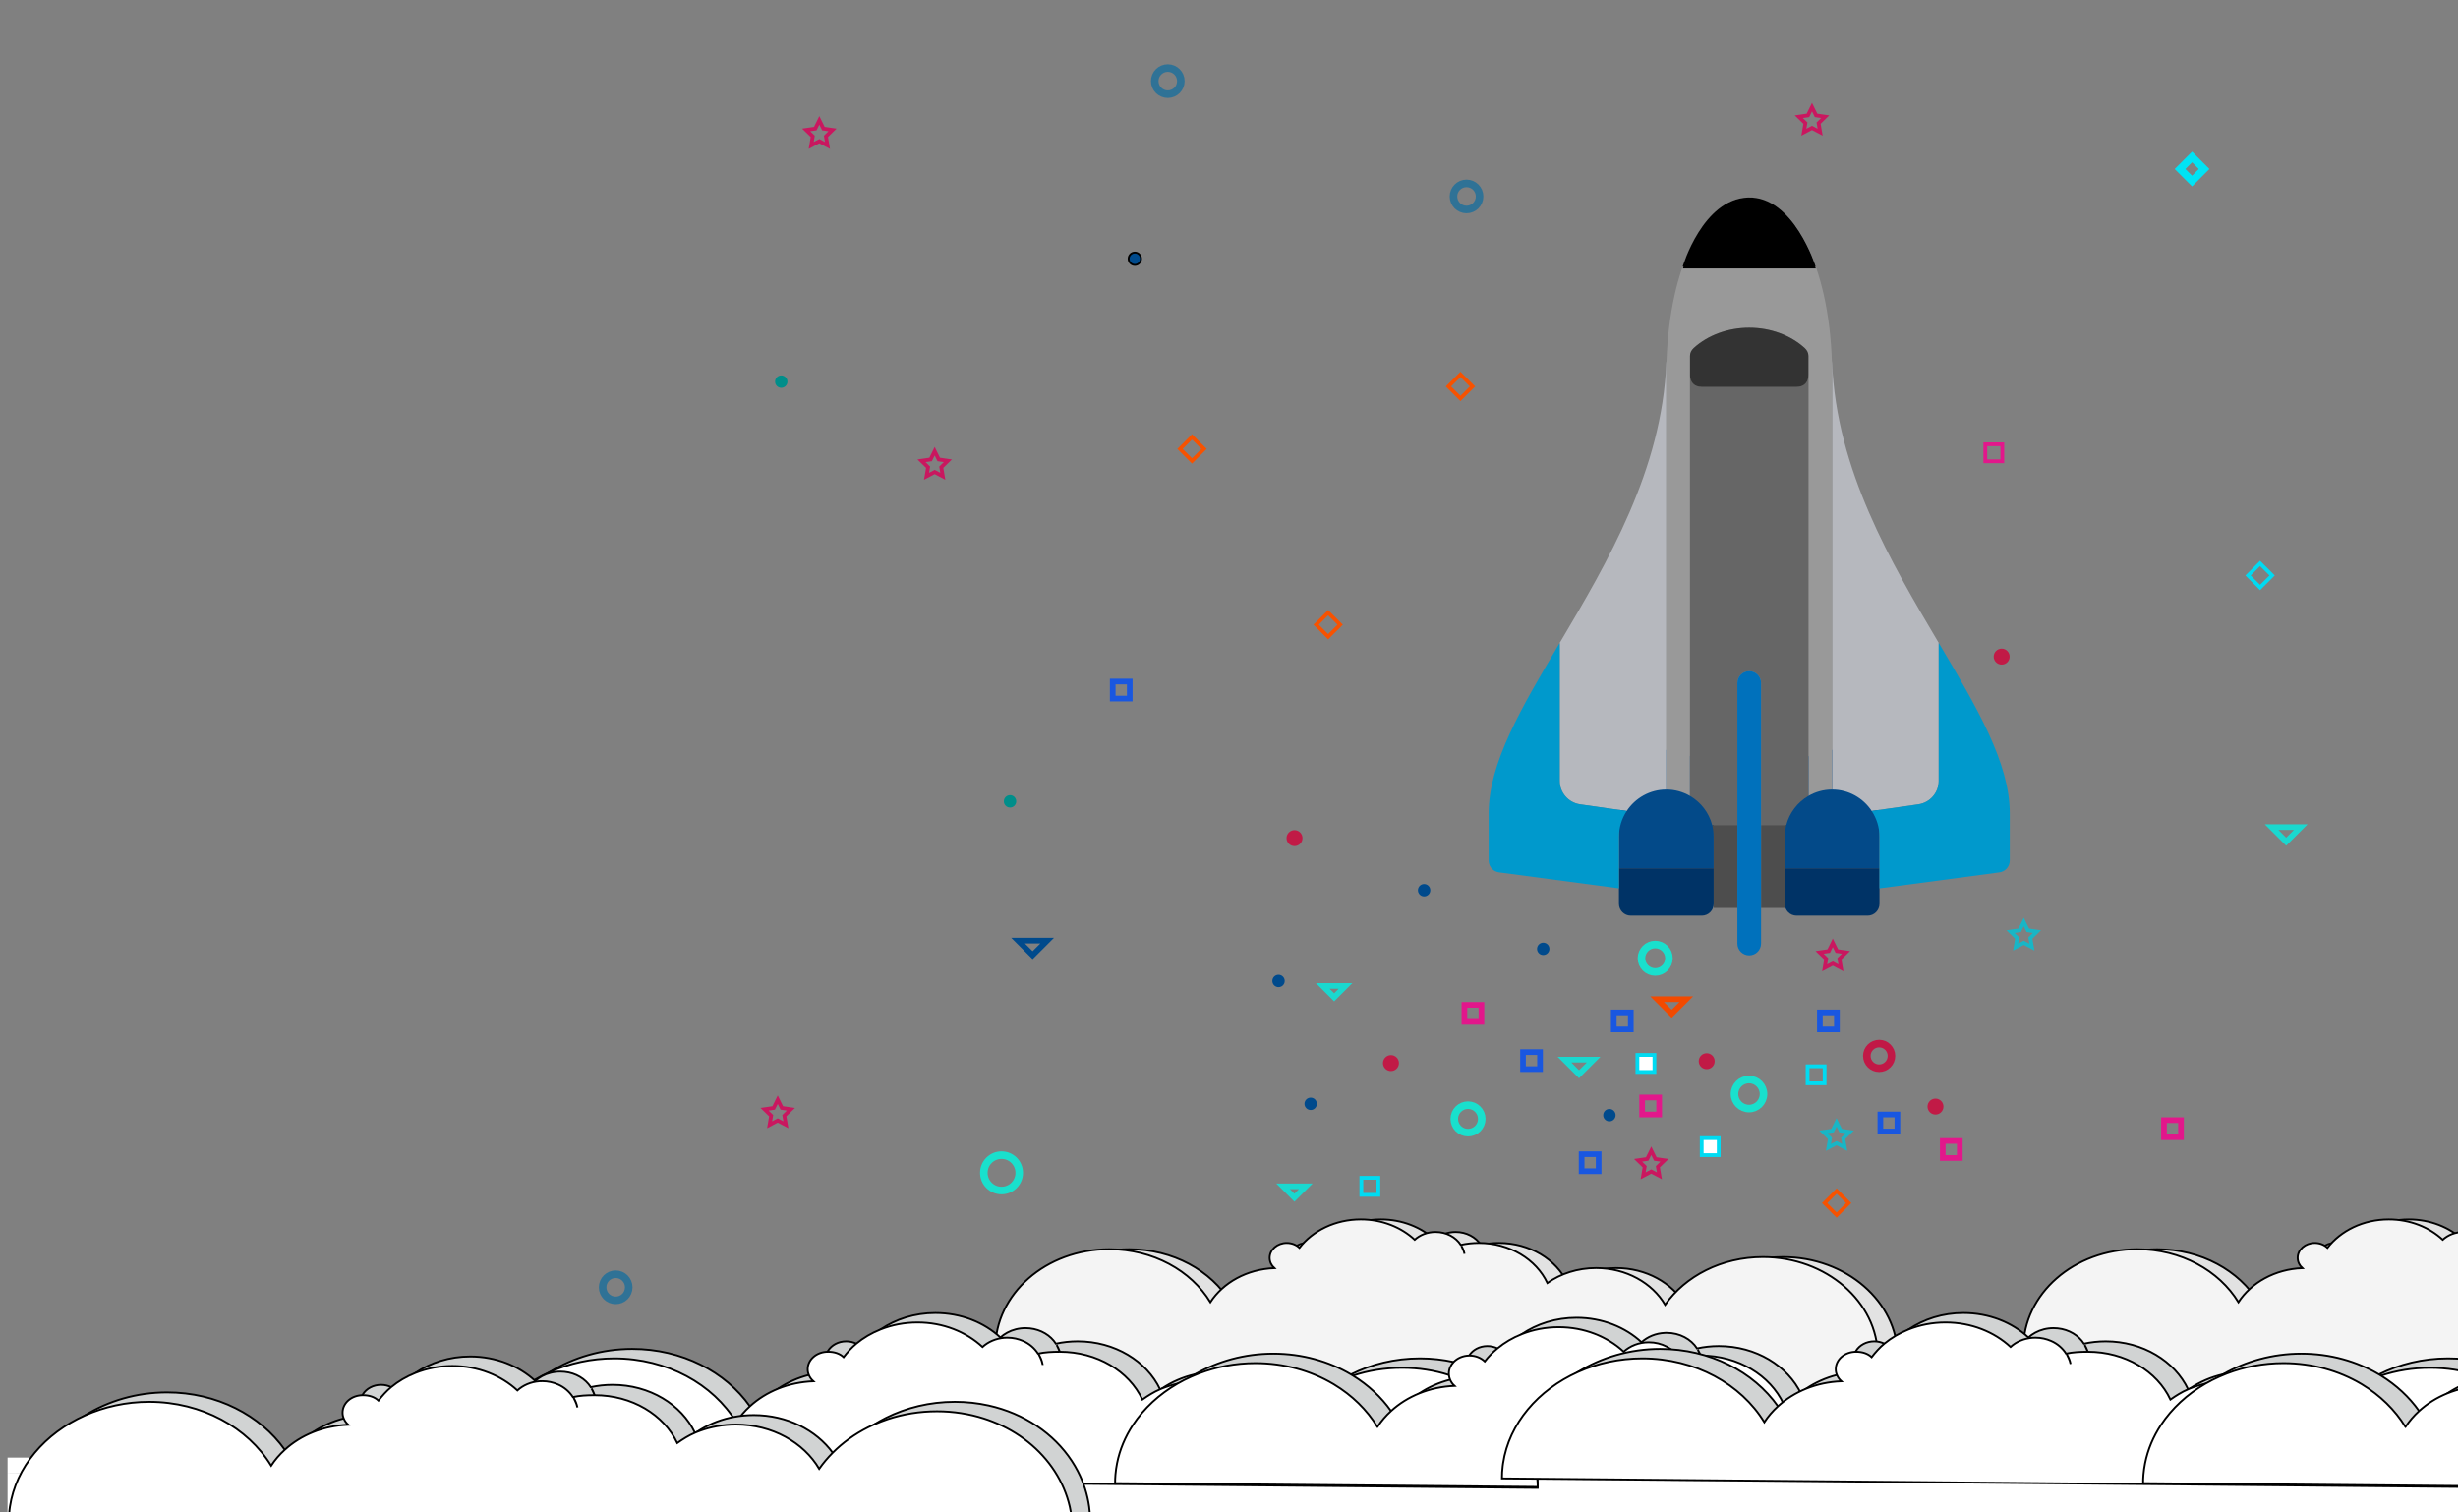 <svg width="1300" height="800" xmlns="http://www.w3.org/2000/svg">

 <rect width="100%" height="100%" fill="#808080" stroke="none"/>

 <g>
  <title>background</title>
  <rect fill="none" id="canvas_background" height="802" width="1302" y="-1" x="-1"/>
 </g>
 <g>
  <title>Layer 1</title>
  <circle id="svg_1" r="9.362" cy="620.361" cx="529.695" stroke-miterlimit="10" stroke-width="4" stroke="#19E0CD" fill="none"/>
  <circle id="svg_2" r="7.684" cy="578.684" cx="925.018" stroke-miterlimit="10" stroke-width="4" stroke="#19E0CD" fill="none"/>
  <circle id="svg_4" r="7.27" cy="591.834" cx="776.412" stroke-miterlimit="10" stroke-width="4" stroke="#19E0CD" fill="none"/>
  <circle id="svg_5" r="6.905" cy="42.905" cx="617.623" stroke-miterlimit="10" stroke-width="4" stroke="#2F7296" fill="none"/>
  <circle id="svg_6" r="6.905" cy="103.905" cx="775.623" stroke-miterlimit="10" stroke-width="4" stroke="#2F7296" fill="none"/>
  <circle id="svg_7" r="6.905" cy="680.905" cx="325.624" stroke-miterlimit="10" stroke-width="4" stroke="#2F7296" fill="none"/>
  <circle id="svg_8" r="6.517" cy="558.518" cx="993.851" stroke-miterlimit="10" stroke-width="4" stroke="#C11846" fill="none"/>
  <circle id="svg_9" r="3.274" cy="423.858" cx="534.192" fill="#008E8A"/>
  <circle id="svg_10" r="3.274" cy="201.858" cx="413.192" fill="#008E8A"/>
  <circle id="svg_11" r="4.218" cy="347.316" cx="1058.65" fill="#C11A46"/>
  <circle id="svg_12" r="4.218" cy="443.316" cx="684.65" fill="#C11A46"/>
  <circle stroke="null" id="svg_13" r="3.274" cy="136.858" cx="600.192" fill="#004A8C"/>
  <line id="svg_20" y2="322" x2="80.667" y1="326.036" x1="85.276" fill="none"/>
  <path id="svg_21" d="m432.104,146.104" fill="#D1D3D3"/>
  <polygon id="svg_22" points="433.333,63.667 435.489,68.034 440.308,68.734 436.821,72.133 437.644,76.933 433.333,74.667 429.023,76.933 429.846,72.133 426.359,68.734 431.178,68.034 " stroke-miterlimit="10" stroke-width="2" stroke="#C9175F" fill="none"/>
  <polygon id="svg_23" points="1070.334,487.666 1072.488,492.033   1077.309,492.734 1073.82,496.133 1074.645,500.934 1070.334,498.667 1066.023,500.934 1066.846,496.133 1063.359,492.734   1068.178,492.033 " stroke-miterlimit="10" stroke-width="2" stroke="#18B6C6" fill="none"/>
  <polygon id="svg_24" points="411.333,581.666 413.489,586.033 418.308,586.734 414.821,590.133 415.644,594.934 411.333,592.667 407.023,594.934 407.846,590.133 404.359,586.734 409.178,586.033 " stroke-miterlimit="10" stroke-width="2" stroke="#C9175F" fill="none"/>
  <rect stroke="#1957E0" id="svg_25" height="9" width="9" stroke-miterlimit="10" stroke-width="3" fill="none" y="360.5" x="588.5"/>
  <rect id="svg_26" height="9" width="9" stroke-miterlimit="10" stroke-width="2" stroke="#E2178B" fill="none" y="235" x="1050"/>
  <rect id="svg_27" height="9" width="9" stroke-miterlimit="10" stroke-width="3" stroke="#E2178B" fill="none" y="592.5" x="1144.5"/>
  <rect id="svg_28" height="9" width="9" stroke-miterlimit="10" stroke-width="2" stroke="#F75200" fill="none" transform="matrix(0.707,0.707,-0.707,0.707,333.286,-63.667) " y="-1.699" x="418.607"/>
  <rect id="svg_29" height="9" width="9" stroke-miterlimit="10" stroke-width="2" stroke="#F75200" fill="none" transform="matrix(0.707,0.707,-0.707,0.707,401.115,-533.43) " y="254.72" x="779.895"/>
  <rect id="svg_30" height="9" width="9" stroke-miterlimit="10" stroke-width="2" stroke="#F75200" fill="none" transform="matrix(0.707,0.707,-0.707,0.707,329.921,-207.542) " y="112.514" x="639.398"/>
  <rect id="svg_31" height="9" width="9" stroke-miterlimit="10" stroke-width="4" stroke="#00E3F4" fill="none" transform="matrix(0.707,0.707,-0.707,0.707,402.862,-793.647) " y="85" x="1155"/>
  <rect id="svg_32" height="9" width="9" stroke-miterlimit="10" stroke-width="2" stroke="#00DBF2" fill="none" transform="matrix(0.707,0.707,-0.707,0.707,565.386,-756.112) " y="300" x="1191"/>
  <rect id="svg_33" height="9" width="9" stroke-miterlimit="10" stroke-width="2" stroke="#00DBF2" fill="none" y="623" x="720"/>
  <polygon id="svg_34" points="538.417,497.5 553.833,497.5 546.125,505.207 " stroke-miterlimit="10" stroke-width="3" stroke="#004A8C" fill="none"/>
  <polygon id="svg_35" points="827.418,560.5 842.834,560.5 835.125,568.207 " stroke-miterlimit="10" stroke-width="3" stroke="#1AD8CF" fill="none"/>
  <polygon id="svg_36" points="678.585,627.5 690.624,627.5   684.604,633.519 " stroke-miterlimit="10" stroke-width="3" stroke="#1AD8CF" fill="none"/>
  <path id="svg_37" d="m796,781.5l0,18.5l-792,0l0,-21l489.1,5c0,-0.17 0,-0.34 -0.01,-0.51c0,-1.54 -0.07,-3.061 -0.19,-4.57l8.31,0.08c0,-0.17 0,-0.34 -0.01,-0.51c-0.01,-2.54 -0.17,-5.03 -0.47,-7.49l285.53,0c0.82,3.37 1.38,6.86 1.641,10.42l8.099,0.08z" fill="#FFFFFF"/>
  <path id="svg_38" d="m501.21,779l-8.31,-0.08c0.12,1.51 0.19,3.03 0.19,4.57c0.01,0.17 0.01,0.34 0.01,0.51l-489.1,-5l0,-8l496.73,0c0.3,2.46 0.46,4.95 0.47,7.49c0.01,0.17 0.01,0.34 0.01,0.51z" fill="#FFFFFF"/>
  <path id="svg_39" d="m796,771l0,10.5l-8.1,-0.08c-0.261,-3.56 -0.82,-7.05 -1.641,-10.42l9.741,0z" fill="#FFFFFF"/>
  <path id="svg_46" d="m1269,781.5l0,18.5l-792,0l0,-21l489.1,5c0,-0.17 0,-0.34 -0.01,-0.51c0,-1.54 -0.07,-3.061 -0.189,-4.57l8.31,0.08c0,-0.17 0,-0.34 -0.01,-0.51c-0.011,-2.54 -0.171,-5.03 -0.47,-7.49l285.529,0c0.82,3.37 1.38,6.86 1.641,10.42l8.099,0.08z" fill="#FFFFFF"/>
  <path id="svg_47" d="m974.21,779l-8.31,-0.08c0.119,1.51 0.189,3.03 0.189,4.57c0.01,0.17 0.01,0.34 0.01,0.51l-489.099,-5l0,-8l496.73,0c0.299,2.46 0.459,4.95 0.47,7.49c0.01,0.17 0.01,0.34 0.01,0.51z" fill="#FFFFFF"/>
  <path id="svg_48" d="m1269,771l0,10.5l-8.1,-0.08c-0.261,-3.56 -0.82,-7.05 -1.641,-10.42l9.741,0z" fill="#FFFFFF"/>
  <path id="svg_49" d="m502.333,637.199c0,1.766 0.734,3.376 1.932,4.524c-1.198,-1.148 -1.932,-2.759 -1.932,-4.527l0,0.003z" fill="#B6B8BE"/>
  <path id="svg_50" d="m777.929,637.199l0,-0.003c0,1.769 -0.735,3.379 -1.931,4.53c1.193,-1.151 1.931,-2.761 1.931,-4.527z" fill="#B6B8BE"/>
  <circle id="svg_68" r="3.274" cy="501.858" cx="816.192" fill="#004A8C"/>
  <path id="svg_69" d="m962.104,591.104" fill="#D1D3D3"/>
  <rect id="svg_71" height="9" width="9" stroke-miterlimit="10" stroke-width="3" stroke="#1957E0" fill="none" y="556.5" x="805.5"/>
  <circle id="svg_72" r="4.218" cy="561.316" cx="902.65" fill="#C11A46"/>
  <polygon id="svg_73" points="971.334,593.666 973.488,598.033 978.309,598.734 974.82,602.133 975.645,606.934 971.334,604.667 967.023,606.934 967.846,602.133 964.359,598.734 969.178,598.033 " stroke-miterlimit="10" stroke-width="2" stroke="#18B6C6" fill="none"/>
  <rect id="svg_74" height="9" width="9" stroke-miterlimit="10" stroke-width="3" stroke="#E2178B" fill="none" y="580.5" x="868.5"/>
  <rect id="svg_75" height="9" width="9" stroke-miterlimit="10" stroke-width="2" stroke="#00DBF2" fill="#FFFFFF" y="558" x="866"/>
  <polygon id="svg_76" points="876.418,528.5 891.834,528.5 884.125,536.207 " stroke-miterlimit="10" stroke-width="3" stroke="#F24A00" fill="none"/>
  <circle id="svg_77" r="3.274" cy="589.858" cx="851.192" fill="#004A8C"/>
  <rect id="svg_78" height="9" width="9" stroke-miterlimit="10" stroke-width="3" stroke="#1957E0" fill="none" y="535.5" x="853.5"/>
  <circle id="svg_79" r="4.218" cy="562.316" cx="735.65" fill="#C11A46"/>
  <rect id="svg_80" height="9" width="9" stroke-miterlimit="10" stroke-width="3" stroke="#E2178B" fill="none" y="603.5" x="1027.5"/>
  <circle id="svg_81" r="3.274" cy="470.858" cx="753.192" fill="#004A8C"/>
  <polygon id="svg_83" points="494.334,238.666 496.488,243.033 501.309,243.734 497.82,247.133 498.645,251.934 494.334,249.667 490.023,251.934 490.846,247.133 487.359,243.734 492.178,243.033 " stroke-miterlimit="10" stroke-width="2" stroke="#C9175F" fill="none"/>
  <polygon id="svg_84" points="958.334,56.666 960.488,61.033   965.309,61.734 961.82,65.133 962.645,69.934 958.334,67.667 954.023,69.934 954.846,65.133 951.359,61.734 956.178,61.033 " stroke-miterlimit="10" stroke-width="2" stroke="#C9175F" fill="none"/>
  <rect id="svg_85" height="9" width="9" stroke-miterlimit="10" stroke-width="3" stroke="#1957E0" fill="none" y="589.5" x="994.5"/>
  <rect id="svg_86" height="9" width="9" stroke-miterlimit="10" stroke-width="2" stroke="#F75200" fill="none" transform="matrix(0.707,0.707,-0.707,0.707,734.532,-500.51) " y="632" x="967"/>
  <path id="svg_90" d="m1406.969,816.74c0,-1.54 -0.07,-3.061 -0.189,-4.57c-0.01,-0.17 -0.021,-0.35 -0.041,-0.52c-0.209,-2.511 -0.56,-4.98 -1.039,-7.4c-1.34,-6.69 -3.7,-12.99 -6.92,-18.73c-0.01,-0.029 -0.03,-0.05 -0.041,-0.079c-6.52,-11.58 -16.52,-20.841 -28.68,-26.29c-1.279,-0.58 -2.59,-1.11 -3.92,-1.601c-6.68,-2.46 -13.93,-3.8 -21.539,-3.8c-7.961,0 -15.58,1.46 -22.601,4.13c-2.11,0.811 -4.16,1.72 -6.149,2.73c-1.021,0.52 -2.021,1.06 -3,1.63c-6.141,3.55 -11.631,8.1 -16.24,13.43c-2.301,2.65 -4.381,5.49 -6.221,8.49c-7.119,-13.9 -21.59,-23.41 -38.289,-23.41c-2.971,0 -5.881,0.3 -8.681,0.88c-0.74,0.14 -1.47,0.311 -2.19,0.5c-2.47,0.65 -4.859,1.51 -7.129,2.561c-0.291,0.13 -0.58,0.27 -0.871,0.42c-2.91,1.42 -5.64,3.295 -8.14,5.314c-6.101,-14.99 -20.819,-25.425 -37.989,-25.425l-0.221,0c-3.38,0 -6.66,0.325 -9.8,1.105c-1.58,-2.841 -4,-5.213 -6.921,-6.643c-2.129,-1.061 -4.529,-1.682 -7.069,-1.682c-0.479,0 -0.95,0.004 -1.41,0.055c-3.989,0.34 -7.55,2.142 -10.14,4.872c-7.48,-7.97 -18.12,-12.954 -29.91,-12.954c-6.07,0 -11.83,1.318 -17.01,3.698c-4.141,1.87 -7.9,4.429 -11.16,7.519c-2.189,2.07 -4.15,4.494 -5.84,7.004c-1.73,-1.898 -4.24,-2.975 -7.02,-2.975l-0.16,0c-5.181,0 -9.34,4.175 -9.34,9.375c0,1.15 0.199,2.178 0.579,3.197c0.44,1.24 1.14,2.329 2.04,3.259c-5.75,0.25 -11.199,1.614 -16.15,3.904c-4.939,2.28 -9.359,5.473 -13.06,9.362c-2.42,2.53 -4.53,5.347 -6.271,8.406c-10.659,-20.08 -31.789,-33.752 -56.109,-33.752c-10.6,0 -20.689,2.599 -29.609,7.199c-18.33,9.42 -31.73,27.26 -34.471,48.299c-0.061,0.471 -0.12,0.826 -0.17,1.305c-0.23,2.16 -0.35,4.445 -0.35,6.445l0.35,0l489.1,5.125c0.001,-0.168 0.001,-0.213 -0.009,-0.383zm-227.821,-65.03c-0.189,-1.13 -0.52,-2.19 -0.949,-3.22c-0.221,-0.63 -0.48,-1.25 -0.771,-1.851c0.81,1.561 1.441,3.271 1.72,5.071z" fill="#FFFFFF"/>
  <polygon id="svg_91" points="873.334,608.666 875.488,613.033 880.309,613.734 876.82,617.133 877.645,621.934 873.334,619.667 869.023,621.934 869.846,617.133 866.359,613.734 871.178,613.033 " stroke-miterlimit="10" stroke-width="2" stroke="#C9175F" fill="none"/>
  <rect id="svg_92" height="9" width="9" stroke-miterlimit="10" stroke-width="3" stroke="#1957E0" fill="none" y="610.5" x="836.5"/>
  <circle id="svg_93" r="4.218" cy="585.316" cx="1023.65" fill="#C11A46"/>
  <rect id="svg_94" height="9" width="9" stroke-miterlimit="10" stroke-width="3" stroke="#E2178B" fill="none" y="531.5" x="774.5"/>
  <rect id="svg_95" height="9" width="9" stroke-miterlimit="10" stroke-width="2" stroke="#00DBF2" fill="#FFFFFF" y="602" x="900"/>
  <polygon id="svg_96" points="1201.418,437.5 1216.834,437.5   1209.125,445.207 " stroke-miterlimit="10" stroke-width="3" stroke="#1AD8CF" fill="none"/>
  <circle id="svg_97" r="3.274" cy="583.858" cx="693.192" fill="#004A8C"/>
  <rect id="svg_98" height="9" width="9" stroke-miterlimit="10" stroke-width="2" stroke="#00DBF2" fill="none" y="564" x="956"/>
  <polygon id="svg_99" points="699.585,521.5 711.624,521.5   705.604,527.519 " stroke-miterlimit="10" stroke-width="3" stroke="#1AD8CF" fill="none"/>
  <circle id="svg_100" r="3.274" cy="518.858" cx="676.192" fill="#004A8C"/>
  <rect id="svg_101" height="9" width="9" stroke-miterlimit="10" stroke-width="3" stroke="#1957E0" fill="none" y="535.5" x="962.5"/>
  <g id="svg_102">
   <circle id="svg_3" r="7.27" cy="506.834" cx="875.412" stroke-miterlimit="10" stroke-width="4" stroke="#19E0CD" fill="none"/>
   <path id="svg_51" d="m905.548,415.41c-1.698,-6.569 -6.002,-12.096 -11.735,-15.422c-3.69,-2.138 -7.966,-3.37 -12.527,-3.37c-8.751,0 -16.462,4.512 -20.944,11.324c-2.594,3.946 -4.11,8.664 -4.11,13.729l0,27.198l0,10.385l31.317,0l12.527,0l6.263,0l0,-37.583c0.001,-2.159 -0.276,-4.259 -0.791,-6.261z" fill="#034A89"/>
   <path id="svg_52" d="m887.55,459.255l-31.317,0l0,18.79c0,3.459 2.802,6.264 6.265,6.264l37.58,0c3.463,0 6.263,-2.805 6.263,-6.264l0,-18.79l-6.263,0l-12.528,0z" fill="#003366"/>
   <path id="svg_53" d="m994.031,421.672c0,-5.065 -1.519,-9.783 -4.115,-13.729c-4.479,-6.813 -12.19,-11.324 -20.941,-11.324c-4.562,0 -8.837,1.232 -12.527,3.37c-5.732,3.326 -10.037,8.853 -11.732,15.422c-0.518,2.002 -0.794,4.102 -0.794,6.262l0,37.583l6.264,0l12.528,0l31.318,0l0,-10.386l0,-27.198l-0.001,0z" fill="#034A89"/>
   <path id="svg_54" d="m950.185,459.255l-6.264,0l0,18.79c0,3.459 2.8,6.264 6.264,6.264l37.58,0c3.464,0 6.267,-2.805 6.267,-6.264l0,-18.79l-31.318,0l-12.529,0z" fill="#003366"/>
   <path id="svg_55" d="m835.67,425.42l24.674,3.522c4.482,-6.813 12.193,-11.324 20.942,-11.324l0,-219.223c0,-2.528 0.041,-5.024 0.125,-7.489c-0.064,0.317 -0.105,0.642 -0.119,0.971c-2.296,56.679 -30.989,105.283 -56.379,148.178l0,72.962c0.001,6.235 4.587,11.518 10.757,12.403z" fill="#B6B8BE"/>
   <path id="svg_56" d="m860.344,428.942l-24.674,-3.522c-6.17,-0.883 -10.756,-6.168 -10.756,-12.402l0,-72.962l0,0c-0.052,0.089 -0.106,0.182 -0.158,0.271c-20.082,33.927 -37.422,63.233 -37.422,89.821l0,25.049c0,1.769 0.734,3.379 1.932,4.53c0.933,0.892 2.145,1.502 3.505,1.684l63.461,8.46l0,-27.198c0,-5.067 1.516,-9.784 4.112,-13.731z" fill="#0099CC"/>
   <path id="svg_57" d="m968.975,417.618c8.751,0 16.462,4.512 20.941,11.324l24.678,-3.522c6.17,-0.883 10.754,-6.168 10.754,-12.402l0,-72.962c-25.39,-42.896 -54.083,-91.499 -56.377,-148.178c-0.014,-0.329 -0.055,-0.654 -0.121,-0.971c0.084,2.464 0.125,4.961 0.125,7.489l0,219.222l0,0z" fill="#B6B8BE"/>
   <path id="svg_58" d="m1025.509,340.323c-0.054,-0.088 -0.108,-0.179 -0.161,-0.268l0,0l0,72.962c0,6.234 -4.584,11.518 -10.754,12.402l-24.678,3.522c2.597,3.946 4.115,8.664 4.115,13.729l0,27.198l63.46,-8.462c1.364,-0.182 2.573,-0.79 3.507,-1.685c1.195,-1.148 1.931,-2.759 1.931,-4.527l0,-25.049c0,-26.585 -17.34,-55.892 -37.42,-89.822z" fill="#0099CC"/>
   <path id="svg_59" d="m881.286,417.618c4.562,0 8.839,1.232 12.527,3.37l0,-222.593l0,-10.151c0,-1.516 0.689,-2.982 1.934,-4.121c7.493,-6.852 18.204,-10.782 29.384,-10.782c11.179,0 21.891,3.93 29.383,10.782c1.246,1.142 1.934,2.605 1.934,4.121l0,10.151l0,222.593c3.69,-2.138 7.966,-3.37 12.527,-3.37l0,-219.223c0,-2.528 -0.041,-5.024 -0.125,-7.489c-1.668,-49.794 -19.904,-86.463 -43.719,-86.463c-23.813,0 -42.052,36.668 -43.72,86.463c-0.084,2.464 -0.125,4.961 -0.125,7.489l0,219.223z" fill="#999999"/>
   <path id="svg_60" d="m950.185,204.661l-50.108,0c-4.327,0 -6.263,-2.807 -6.263,-6.266l0,222.593c5.732,3.326 10.04,8.853 11.737,15.422l13.316,0l0,-75.161c0,-3.463 2.801,-6.263 6.264,-6.263s6.264,2.8 6.264,6.263l0,75.161l13.32,0c1.695,-6.569 6,-12.096 11.732,-15.422l0,-222.593c0,3.459 -1.935,6.266 -6.262,6.266z" fill="#666666"/>
   <path id="svg_61" d="m944.715,436.41l-13.32,0l0,43.845l12.526,0l0,-37.583c0,-2.16 0.276,-4.26 0.794,-6.262z" fill="#4D4D4D"/>
   <path id="svg_62" d="m905.549,436.41c0.515,2.002 0.791,4.102 0.791,6.262l0,37.583l12.527,0l0,-43.845l-13.318,0z" fill="#4D4D4D"/>
   <path id="svg_63" d="m931.395,361.249c0,-3.463 -2.801,-6.263 -6.264,-6.263s-6.264,2.8 -6.264,6.263l0,75.161l0,43.845l0,18.79c0,3.459 2.801,6.264 6.264,6.264s6.264,-2.805 6.264,-6.264l0,-18.79l0,-43.845l0,-75.161z" fill="#0071BC"/>
   <path id="svg_64" d="m900.076,204.661l50.108,0c4.327,0 6.263,-2.807 6.263,-6.266l0,-10.151c0,-1.516 -0.688,-2.982 -1.934,-4.121c-7.492,-6.852 -18.204,-10.782 -29.383,-10.782c-11.18,0 -21.891,3.93 -29.384,10.782c-1.244,1.142 -1.934,2.605 -1.934,4.121l0,10.151c0.001,3.459 1.937,6.266 6.264,6.266z" fill="#333333"/>
   <path id="svg_65" d="m890.06,142l70.292,0c0,0 -11.641,-36.802 -35.762,-36.058c-24.123,0.749 -34.53,36.058 -34.53,36.058z"/>
   <path id="svg_66" d="m889.914,141.042l70.369,0.004c0,0 -11.572,-37.352 -35.693,-36.591c-24.123,0.757 -34.676,36.587 -34.676,36.587z"/>
   <path id="svg_67" d="m967.219,129.059"/>
   <polygon id="svg_70" points="969.334,498.666 971.488,503.033 976.309,503.734 972.82,507.133 973.645,511.934 969.334,509.667 965.023,511.934 965.846,507.133 962.359,503.734 967.178,503.033 " stroke-miterlimit="10" stroke-width="2" stroke="#C9175F" fill="none"/>
  </g>
  <g stroke="null" id="svg_103">
   <path stroke="null" id="svg_14" d="m997.069,741.654c3.448,-7.212 6.568,-15.385 6.568,-24.048c0,-29.101 -27.218,-52.691 -60.659,-52.691c-21.891,0 -41.062,10.099 -51.708,25.233c-6.791,-11.534 -20.592,-19.425 -36.522,-19.425c-9.767,0 -18.724,2.962 -25.764,7.924c-5.819,-12.438 -19.859,-21.2 -36.236,-21.2c-3.3,0 -6.496,0.356 -9.557,1.021c-2.605,-4.074 -7.603,-6.829 -13.345,-6.829c-4.339,0 -8.26,1.576 -11.017,4.107c-7.135,-6.613 -17.285,-10.746 -28.531,-10.746c-13.507,0 -25.41,5.958 -32.44,15.019c-1.651,-1.576 -4.045,-2.571 -6.696,-2.571c-5.007,0 -9.061,3.526 -9.061,7.883c0,2.107 0.945,4.023 2.499,5.435c-14.518,0.548 -27.071,7.659 -33.842,18.007c-10.168,-16.662 -30.323,-28.006 -53.521,-28.006c-33.441,0 -60.374,23.591 -60.374,52.691c0,8.962 2.702,17.393 7.3,24.778l452.903,3.418zm-212.809,-81.103c-0.21,-0.523 -0.458,-1.037 -0.735,-1.536c0.772,1.295 1.374,2.714 1.64,4.207c-0.182,-0.938 -0.497,-1.818 -0.906,-2.671z" fill="#E2E2E2"/>
   <path stroke="null" id="svg_15" d="m986.724,741.654c3.448,-7.212 6.434,-15.385 6.434,-24.048c0,-29.101 -27.352,-52.691 -60.793,-52.691c-21.891,0 -41.062,10.099 -51.708,25.233c-6.791,-11.534 -20.593,-19.425 -36.522,-19.425c-9.767,0 -18.724,2.962 -25.764,7.924c-5.819,-12.438 -19.859,-21.2 -36.236,-21.2c-3.3,0 -6.496,0.356 -9.557,1.021c-2.605,-4.074 -7.603,-6.829 -13.345,-6.829c-4.339,0 -8.26,1.576 -11.017,4.107c-7.136,-6.613 -17.285,-10.746 -28.531,-10.746c-13.507,0 -25.41,5.958 -32.44,15.019c-1.651,-1.576 -4.045,-2.571 -6.696,-2.571c-5.007,0 -9.061,3.526 -9.061,7.883c0,2.107 0.945,4.023 2.499,5.435c-14.518,0.548 -27.071,7.659 -33.842,18.007c-10.168,-16.662 -30.323,-28.006 -53.521,-28.006c-33.441,0 -60.239,23.591 -60.239,52.691c0,8.962 2.837,17.393 7.435,24.778l452.903,3.418zm-213.079,-81.103c-0.21,-0.523 -0.458,-1.037 -0.735,-1.536c0.772,1.295 1.374,2.714 1.64,4.207c-0.18,-0.938 -0.495,-1.818 -0.906,-2.671z" fill="#F4F4F4"/>
   <path stroke="null" id="svg_16" d="m822.575,781.49c-0.011,-2.54 -0.195,-5.03 -0.54,-7.49c-0.908,-6.58 -2.931,-12.84 -5.92,-18.63c0,-0.03 -0.011,-0.05 -0.034,-0.08c-7.84,-15.24 -22.266,-27.2 -40.313,-32.99c-2.265,-0.72 -4.586,-1.35 -6.966,-1.88c-5.667,-1.25 -11.621,-1.92 -17.794,-1.92c-13.3,0 -25.76,3.09 -36.497,8.49c-2.069,1.04 -4.069,2.16 -6,3.37c-1,0.62 -1.977,1.27 -2.931,1.939c-6.69,4.62 -12.415,10.25 -16.886,16.61c-0.701,-1.2 -1.471,-2.36 -2.299,-3.49c-8.771,-11.979 -24.174,-19.92 -41.715,-19.92c-3.644,0 -7.196,0.34 -10.621,0.99c-0.644,0.13 -1.299,0.26 -1.931,0.399c-6.483,1.48 -12.438,4.07 -17.587,7.551c-0.31,0.189 -0.609,0.399 -0.908,0.609c-0.034,-0.06 -0.057,-0.13 -0.092,-0.189c-7.069,-14.891 -23.921,-25.36 -43.577,-25.36c-3.977,0 -7.828,0.43 -11.518,1.23c-2.793,-4.37 -7.886,-7.49 -13.851,-8.11c-0.736,-0.08 -1.471,-0.12 -2.23,-0.12c-3.54,0 -6.851,0.87 -9.644,2.38c-1.333,0.72 -2.563,1.58 -3.632,2.57c-8.598,-7.97 -20.829,-12.95 -34.381,-12.95c-10.943,0 -21.001,3.24 -29.002,8.7c-3.908,2.64 -7.322,5.819 -10.093,9.399c-0.782,-0.75 -1.701,-1.39 -2.736,-1.88c-1.575,-0.779 -3.403,-1.22 -5.334,-1.22c-4.161,0 -7.782,2.02 -9.633,5c-0.816,1.34 -1.287,2.87 -1.287,4.5c0,2.54 1.138,4.85 3.012,6.55c-4.081,0.15 -8.035,0.74 -11.794,1.71c-5.954,1.521 -11.438,3.99 -16.219,7.21c-5.173,3.48 -9.518,7.82 -12.771,12.78c-0.713,-1.16 -1.46,-2.3 -2.242,-3.41c-12.828,-18.2 -35.91,-30.34 -62.257,-30.34c-16.07,0 -31.163,4.52 -43.485,12.2c-17.702,10.99 -29.715,28.45 -30.807,48.3c-0.069,0.99 -0.092,1.99 -0.092,3l329.975,2.93l223.095,1.99l9.552,0.08c0,-0.168 0,-0.338 -0.011,-0.508zm-262.258,-66.99c0.207,0.64 0.391,1.29 0.506,1.96c-0.126,-0.68 -0.322,-1.33 -0.563,-1.96c-0.149,-0.43 -0.333,-0.85 -0.529,-1.26c-0.253,-0.63 -0.552,-1.25 -0.885,-1.851c0.586,0.981 1.092,2.021 1.471,3.111z" fill="#D1D3D3"/>
   <path stroke="null" id="svg_17" d="m813.253,786.49c0,-1.54 -0.08,-3.061 -0.218,-4.57c-0.011,-0.17 -0.023,-0.35 -0.046,-0.52c-0.241,-2.511 -0.644,-4.98 -1.195,-7.4c-1.54,-6.69 -4.253,-12.99 -7.955,-18.73c-0.011,-0.029 -0.034,-0.05 -0.046,-0.079c-7.495,-11.58 -18.99,-20.841 -32.968,-26.29c-1.471,-0.58 -2.977,-1.11 -4.506,-1.601c-7.679,-2.46 -16.013,-3.8 -24.76,-3.8c-9.15,0 -17.909,1.46 -25.979,4.13c-2.425,0.811 -4.782,1.72 -7.069,2.73c-1.172,0.52 -2.322,1.06 -3.448,1.63c-7.058,3.55 -13.369,8.1 -18.668,13.43c-2.644,2.65 -5.035,5.49 -7.15,8.49c-8.184,-13.9 -24.818,-23.41 -44.014,-23.41c-3.414,0 -6.759,0.3 -9.978,0.88c-0.851,0.14 -1.69,0.311 -2.517,0.5c-2.839,0.65 -5.587,1.51 -8.196,2.561c-0.333,0.13 -0.667,0.27 -1,0.42c-3.345,1.42 -6.483,3.42 -9.357,5.439c-7.012,-14.99 -23.933,-25.3 -43.669,-25.3l-0.253,0c-3.885,0 -7.656,0.2 -11.265,0.98c-1.816,-2.841 -4.598,-5.275 -7.955,-6.705c-2.448,-1.061 -5.207,-1.713 -8.127,-1.713c-0.552,0 -1.092,-0.012 -1.621,0.039c-4.586,0.34 -8.679,2.134 -11.656,4.864c-8.598,-7.97 -20.829,-12.958 -34.381,-12.958c-6.977,0 -13.599,1.316 -19.553,3.696c-4.759,1.87 -9.081,4.428 -12.828,7.518c-2.517,2.07 -4.77,4.619 -6.713,7.129c-1.989,-1.899 -4.874,-2.851 -8.069,-2.851l-0.184,0c-5.954,0 -10.736,4.05 -10.736,9.25c0,1.15 0.23,2.115 0.667,3.135c0.506,1.24 1.31,2.298 2.345,3.228c-6.61,0.25 -12.874,1.599 -18.564,3.889c-5.679,2.28 -10.759,5.465 -15.012,9.354c-2.782,2.53 -5.207,5.343 -7.207,8.402c-12.254,-20.08 -36.543,-33.754 -64.498,-33.754c-12.185,0 -23.783,2.598 -34.037,7.198c-21.07,9.42 -36.474,27.259 -39.623,48.299c-0.069,0.47 -0.138,0.95 -0.195,1.429c-0.264,2.16 -0.402,4.351 -0.402,6.57l0.402,0l562.219,5c0,-0.169 0,-0.339 -0.011,-0.509zm-261.879,-65.03c-0.218,-1.13 -0.598,-2.19 -1.092,-3.22c-0.253,-0.63 -0.552,-1.25 -0.885,-1.851c0.931,1.561 1.655,3.271 1.977,5.071z" fill="#FFFFFF"/>
   <path stroke="null" id="svg_18" d="m1161.447,779.49c-0.149,-1.771 -0.391,-3.646 -0.713,-5.365c-5.518,-30.07 -34.439,-53.063 -70.624,-53.063c-15.852,0 -30.52,4.369 -42.498,11.829c-7.943,4.96 -14.702,11.254 -19.816,18.534c-0.701,-1.2 -1.471,-2.368 -2.299,-3.498c-5.243,-7.16 -12.853,-12.884 -21.875,-16.324c-3.357,-1.279 -6.921,-2.252 -10.621,-2.852c-2.989,-0.49 -6.069,-0.751 -9.219,-0.751c-11.357,0 -21.806,3.319 -30.14,8.94c-0.31,0.189 -0.609,0.398 -0.908,0.608c-0.034,-0.06 -0.057,-0.13 -0.092,-0.189c-7.071,-14.889 -23.922,-25.359 -43.579,-25.359c-3.977,0 -7.828,0.43 -11.518,1.23c-3.138,-4.91 -9.161,-8.23 -16.081,-8.23c-0.23,0 -0.471,0 -0.701,0.01c-0.057,0 -0.115,0.01 -0.184,0.01c-4.874,0.2 -9.253,2.051 -12.392,4.931c-8.598,-7.97 -20.829,-12.95 -34.381,-12.95c-10.943,0 -21.001,3.24 -29.002,8.7c-3.908,2.64 -7.322,5.819 -10.093,9.399c-0.782,-0.75 -1.701,-1.39 -2.736,-1.88c-1.575,-0.779 -3.403,-1.22 -5.334,-1.22c-4.161,0 -7.782,2.02 -9.633,5c-0.816,1.34 -1.287,2.87 -1.287,4.5c0,0.27 0.011,0.54 0.046,0.8c0.207,2.22 1.287,4.23 2.966,5.75c-2.701,0.101 -5.334,0.391 -7.909,0.851c-1.31,0.239 -2.609,0.529 -3.885,0.859c-5.954,1.521 -11.438,3.99 -16.219,7.21c-5.173,3.48 -9.518,7.82 -12.771,12.78c-0.713,-1.16 -1.46,-2.3 -2.242,-3.41c-5.184,-7.359 -12.058,-13.729 -20.128,-18.71c-0.356,-0.22 -0.713,-0.43 -1.069,-0.64c-11.69,-6.93 -25.829,-10.99 -41.06,-10.99c-15.15,0 -29.416,4.02 -41.324,10.89c-0.736,0.42 -1.448,0.86 -2.161,1.311c-1.621,1 -3.196,2.06 -4.713,3.18c-8.322,6.07 -15.093,13.69 -19.668,22.32c-0.011,0.02 -0.034,0.05 -0.046,0.08c-3.311,6.27 -5.46,13.069 -6.184,20.22c-0.195,1.81 -0.287,3.65 -0.287,5.5l213.922,1.9l9.587,0.09c-0.011,-2.54 -0.195,-5.03 -0.54,-7.49l328.216,0c0.943,3.37 1.586,7.11 1.886,10.67l9.31,0.329l0.241,0c0,-2 -0.08,-3.78 -0.241,-5.51zm-262.028,-62.49c0.207,0.64 0.391,1.29 0.506,1.96c-0.126,-0.68 -0.322,-1.33 -0.563,-1.96c-0.149,-0.43 -0.333,-0.85 -0.529,-1.26c-0.253,-0.63 -0.552,-1.25 -0.885,-1.851c0.586,0.981 1.092,2.021 1.471,3.111z" fill="#D1D3D3"/>
   <path stroke="null" id="svg_19" d="m822.575,781.49c-0.011,-2.54 -0.195,-5.03 -0.54,-7.49l328.216,0c-7.667,-27.58 -35.439,-48 -69.591,-48c-11.897,0 -23.128,2.47 -33.048,6.86c-8.459,3.75 -15.967,8.88 -22.115,15.06c-2.645,2.65 -5.036,5.49 -7.151,8.49c-3.678,-6.24 -9.058,-11.59 -15.598,-15.601c-3.024,-1.85 -6.289,-3.409 -9.759,-4.649c-5.759,-2.03 -12.058,-3.16 -18.656,-3.16c-7.391,0 -14.403,1.41 -20.691,3.94c-0.333,0.13 -0.667,0.27 -1,0.42c-3.345,1.42 -6.483,3.17 -9.357,5.189c-7.012,-14.99 -23.933,-25.55 -43.669,-25.55l-0.254,0c-3.885,0.02 -7.656,0.45 -11.265,1.23c-3.138,-4.91 -9.161,-8.23 -16.081,-8.23c-5.23,0 -9.955,1.9 -13.277,4.95c-8.598,-7.97 -20.829,-12.95 -34.381,-12.95c-6.977,0 -13.599,1.32 -19.553,3.7c-4.759,1.87 -9.081,4.43 -12.828,7.52c-2.517,2.07 -4.77,4.37 -6.713,6.88c-1.989,-1.899 -4.874,-3.1 -8.069,-3.1l-0.184,0c-3.299,0.05 -6.242,1.37 -8.207,3.42c-1.586,1.65 -2.529,3.771 -2.529,6.08c0,0.27 0.011,0.54 0.046,0.8c0.08,0.86 0.287,1.681 0.621,2.46c0.506,1.24 1.31,2.36 2.345,3.29c-6.61,0.25 -12.874,1.63 -18.564,3.92c-5.679,2.28 -10.759,5.48 -15.012,9.37c-2.747,2.5 -5.138,5.28 -7.127,8.29c-0.023,0.03 -0.034,0.05 -0.046,0.08c-0.011,0.01 -0.023,0.03 -0.034,0.04c-0.011,-0.01 -0.011,-0.03 -0.023,-0.04c-0.023,-0.03 -0.034,-0.05 -0.057,-0.08c-5.472,-8.93 -13.334,-16.59 -22.841,-22.33c-0.172,-0.109 -0.345,-0.21 -0.517,-0.31c-11.69,-6.929 -25.829,-10.989 -41.06,-10.989c-10.587,0 -20.737,1.96 -29.944,5.49c-1.391,0.529 -2.747,1.1 -4.092,1.71c-2.494,1.1 -4.908,2.34 -7.23,3.68c-9.656,5.58 -17.748,13.04 -23.507,21.771c-0.011,0.029 -0.034,0.05 -0.046,0.08c-4.069,6.189 -6.966,13.02 -8.403,20.27c-0.391,1.95 -0.667,3.93 -0.839,5.93c-0.126,1.511 -0.195,3.03 -0.195,4.57l223.508,1.99c0,-1.54 -0.08,-3.061 -0.218,-4.57l9.552,0.08c0,-0.171 0,-0.341 -0.011,-0.511zm67.901,-57.53c-0.218,-1.13 -0.598,-2.19 -1.092,-3.22c-0.253,-0.63 -0.552,-1.25 -0.885,-1.851c0.931,1.561 1.655,3.271 1.977,5.071z" fill="#FFFFFF"/>
   <path stroke="null" id="svg_40" d="m1540.781,741.654c3.448,-7.212 6.568,-15.385 6.568,-24.048c0,-29.101 -27.218,-52.691 -60.659,-52.691c-21.891,0 -41.062,10.099 -51.708,25.233c-6.791,-11.534 -20.592,-19.425 -36.521,-19.425c-9.768,0 -18.724,2.962 -25.764,7.924c-5.819,-12.438 -19.859,-21.2 -36.236,-21.2c-3.3,0 -6.496,0.356 -9.557,1.021c-2.605,-4.074 -7.603,-6.829 -13.343,-6.829c-4.339,0 -8.261,1.576 -11.017,4.107c-7.135,-6.613 -17.285,-10.746 -28.531,-10.746c-13.505,0 -25.408,5.958 -32.44,15.019c-1.651,-1.576 -4.044,-2.571 -6.695,-2.571c-5.008,0 -9.061,3.526 -9.061,7.883c0,2.107 0.944,4.023 2.499,5.435c-14.518,0.548 -27.071,7.659 -33.842,18.007c-10.168,-16.662 -30.323,-28.006 -53.521,-28.006c-33.441,0 -60.374,23.591 -60.374,52.691c0,8.962 2.704,17.393 7.302,24.778l452.899,3.418zm-212.81,-81.103c-0.209,-0.523 -0.456,-1.037 -0.735,-1.536c0.772,1.295 1.374,2.714 1.641,4.207c-0.182,-0.938 -0.495,-1.818 -0.907,-2.671z" fill="#E2E2E2"/>
   <path stroke="null" id="svg_41" d="m1530.436,741.654c3.448,-7.212 6.434,-15.385 6.434,-24.048c0,-29.101 -27.352,-52.691 -60.793,-52.691c-21.891,0 -41.062,10.099 -51.708,25.233c-6.791,-11.534 -20.592,-19.425 -36.521,-19.425c-9.768,0 -18.724,2.962 -25.764,7.924c-5.819,-12.438 -19.859,-21.2 -36.236,-21.2c-3.3,0 -6.496,0.356 -9.557,1.021c-2.605,-4.074 -7.603,-6.829 -13.343,-6.829c-4.339,0 -8.261,1.576 -11.017,4.107c-7.135,-6.613 -17.285,-10.746 -28.531,-10.746c-13.505,0 -25.408,5.958 -32.44,15.019c-1.651,-1.576 -4.044,-2.571 -6.695,-2.571c-5.008,0 -9.061,3.526 -9.061,7.883c0,2.107 0.944,4.023 2.499,5.435c-14.518,0.548 -27.071,7.659 -33.842,18.007c-10.168,-16.662 -30.323,-28.006 -53.521,-28.006c-33.441,0 -60.239,23.591 -60.239,52.691c0,8.962 2.838,17.393 7.436,24.778l452.899,3.418zm-213.079,-81.103c-0.209,-0.523 -0.456,-1.037 -0.735,-1.536c0.772,1.295 1.374,2.714 1.641,4.207c-0.182,-0.938 -0.497,-1.818 -0.907,-2.671z" fill="#F4F4F4"/>
   <path stroke="null" id="svg_42" d="m1366.288,781.49c-0.013,-2.54 -0.197,-5.03 -0.54,-7.49c-0.909,-6.58 -2.932,-12.84 -5.92,-18.63c0,-0.03 -0.011,-0.05 -0.034,-0.08c-7.838,-15.24 -22.266,-27.2 -40.312,-32.99c-2.266,-0.72 -4.586,-1.35 -6.967,-1.88c-5.667,-1.25 -11.62,-1.92 -17.794,-1.92c-13.299,0 -25.76,3.09 -36.497,8.49c-2.068,1.04 -4.068,2.16 -5.999,3.37c-1.001,0.62 -1.978,1.27 -2.932,1.939c-6.69,4.62 -12.415,10.25 -16.885,16.61c-0.701,-1.2 -1.471,-2.36 -2.299,-3.49c-8.772,-11.979 -24.174,-19.92 -41.716,-19.92c-3.644,0 -7.196,0.34 -10.62,0.99c-0.644,0.13 -1.299,0.26 -1.932,0.399c-6.483,1.48 -12.436,4.07 -17.586,7.551c-0.312,0.189 -0.61,0.399 -0.909,0.609c-0.033,-0.06 -0.057,-0.13 -0.092,-0.189c-7.068,-14.891 -23.921,-25.36 -43.577,-25.36c-3.976,0 -7.828,0.43 -11.518,1.23c-2.793,-4.37 -7.884,-7.49 -13.851,-8.11c-0.736,-0.08 -1.471,-0.12 -2.23,-0.12c-3.54,0 -6.85,0.87 -9.644,2.38c-1.333,0.72 -2.562,1.58 -3.632,2.57c-8.597,-7.97 -20.829,-12.95 -34.38,-12.95c-10.944,0 -21.002,3.24 -29.002,8.7c-3.908,2.64 -7.322,5.819 -10.093,9.399c-0.783,-0.75 -1.7,-1.39 -2.736,-1.88c-1.575,-0.779 -3.403,-1.22 -5.335,-1.22c-4.16,0 -7.782,2.02 -9.632,5c-0.816,1.34 -1.287,2.87 -1.287,4.5c0,2.54 1.138,4.85 3.013,6.55c-4.082,0.15 -8.036,0.74 -11.795,1.71c-5.954,1.521 -11.438,3.99 -16.219,7.21c-5.173,3.48 -9.518,7.82 -12.771,12.78c-0.713,-1.16 -1.46,-2.3 -2.242,-3.41c-12.828,-18.2 -35.91,-30.34 -62.257,-30.34c-16.07,0 -31.163,4.52 -43.485,12.2c-17.702,10.99 -29.715,28.45 -30.807,48.3c-0.069,0.99 -0.092,1.99 -0.092,3l329.976,2.93l223.095,1.99l9.552,0.08c-0.002,-0.168 -0.002,-0.338 -0.014,-0.508zm-262.258,-66.99c0.208,0.64 0.392,1.29 0.506,1.96c-0.126,-0.68 -0.322,-1.33 -0.563,-1.96c-0.149,-0.43 -0.333,-0.85 -0.529,-1.26c-0.253,-0.63 -0.551,-1.25 -0.886,-1.851c0.586,0.981 1.094,2.021 1.473,3.111z" fill="#D1D3D3"/>
   <path stroke="null" id="svg_43" d="m1356.965,786.49c0,-1.54 -0.08,-3.061 -0.217,-4.57c-0.011,-0.17 -0.024,-0.35 -0.047,-0.52c-0.24,-2.511 -0.644,-4.98 -1.194,-7.4c-1.54,-6.69 -4.253,-12.99 -7.955,-18.73c-0.011,-0.029 -0.034,-0.05 -0.047,-0.079c-7.495,-11.58 -18.99,-20.841 -32.968,-26.29c-1.47,-0.58 -2.977,-1.11 -4.506,-1.601c-7.679,-2.46 -16.013,-3.8 -24.759,-3.8c-9.151,0 -17.909,1.46 -25.98,4.13c-2.425,0.811 -4.782,1.72 -7.068,2.73c-1.174,0.52 -2.323,1.06 -3.448,1.63c-7.059,3.55 -13.37,8.1 -18.668,13.43c-2.645,2.65 -5.036,5.49 -7.151,8.49c-8.183,-13.9 -24.818,-23.41 -44.013,-23.41c-3.415,0 -6.76,0.3 -9.979,0.88c-0.851,0.14 -1.69,0.311 -2.517,0.5c-2.839,0.65 -5.585,1.51 -8.195,2.561c-0.335,0.13 -0.667,0.27 -1.001,0.42c-3.345,1.42 -6.483,3.42 -9.357,5.439c-7.013,-14.99 -23.931,-25.3 -43.668,-25.3l-0.254,0c-3.885,0 -7.656,0.2 -11.265,0.98c-1.816,-2.841 -4.598,-5.275 -7.956,-6.705c-2.447,-1.061 -5.206,-1.713 -8.126,-1.713c-0.551,0 -1.092,-0.012 -1.621,0.039c-4.585,0.34 -8.679,2.134 -11.656,4.864c-8.598,-7.97 -20.829,-12.958 -34.381,-12.958c-6.977,0 -13.599,1.316 -19.553,3.696c-4.76,1.87 -9.081,4.428 -12.828,7.518c-2.516,2.07 -4.77,4.619 -6.713,7.129c-1.989,-1.899 -4.874,-2.851 -8.069,-2.851l-0.184,0c-5.954,0 -10.736,4.05 -10.736,9.25c0,1.15 0.23,2.115 0.667,3.135c0.506,1.24 1.31,2.298 2.345,3.228c-6.61,0.25 -12.874,1.599 -18.564,3.889c-5.679,2.28 -10.759,5.465 -15.012,9.354c-2.782,2.53 -5.207,5.343 -7.207,8.402c-12.254,-20.08 -36.543,-33.754 -64.498,-33.754c-12.185,0 -23.783,2.598 -34.037,7.198c-21.07,9.42 -36.474,27.259 -39.623,48.299c-0.069,0.47 -0.138,0.95 -0.195,1.429c-0.264,2.16 -0.402,4.351 -0.402,6.57l0.402,0l562.219,5c0,-0.169 0,-0.339 -0.011,-0.509zm-261.879,-65.03c-0.217,-1.13 -0.598,-2.19 -1.091,-3.22c-0.254,-0.63 -0.552,-1.25 -0.886,-1.851c0.93,1.561 1.655,3.271 1.977,5.071z" fill="#FFFFFF"/>
   <path stroke="null" id="svg_44" d="m1705.16,779.49c-0.149,-1.771 -0.391,-3.646 -0.713,-5.365c-5.518,-30.07 -34.439,-53.063 -70.624,-53.063c-15.852,0 -30.52,4.369 -42.498,11.829c-7.943,4.96 -14.702,11.254 -19.816,18.534c-0.701,-1.2 -1.471,-2.368 -2.299,-3.498c-5.243,-7.16 -12.853,-12.884 -21.875,-16.324c-3.357,-1.279 -6.921,-2.252 -10.621,-2.852c-2.989,-0.49 -6.069,-0.751 -9.219,-0.751c-11.357,0 -21.806,3.319 -30.14,8.94c-0.312,0.189 -0.61,0.398 -0.909,0.608c-0.033,-0.06 -0.057,-0.13 -0.092,-0.189c-7.068,-14.891 -23.921,-25.36 -43.577,-25.36c-3.976,0 -7.828,0.43 -11.518,1.23c-3.138,-4.91 -9.161,-8.23 -16.081,-8.23c-0.229,0 -0.471,0 -0.7,0.01c-0.059,0 -0.115,0.01 -0.184,0.01c-4.874,0.2 -9.255,2.051 -12.392,4.931c-8.597,-7.97 -20.829,-12.95 -34.38,-12.95c-10.944,0 -21.002,3.24 -29.002,8.7c-3.908,2.64 -7.322,5.819 -10.093,9.399c-0.783,-0.75 -1.7,-1.39 -2.736,-1.88c-1.575,-0.779 -3.403,-1.22 -5.335,-1.22c-4.16,0 -7.782,2.02 -9.632,5c-0.817,1.34 -1.289,2.87 -1.289,4.5c0,0.27 0.013,0.54 0.047,0.8c0.207,2.22 1.286,4.23 2.966,5.75c-2.702,0.101 -5.335,0.391 -7.91,0.851c-1.31,0.239 -2.609,0.529 -3.885,0.859c-5.954,1.521 -11.438,3.99 -16.219,7.21c-5.173,3.48 -9.517,7.82 -12.77,12.78c-0.713,-1.16 -1.46,-2.3 -2.242,-3.41c-5.184,-7.359 -12.057,-13.729 -20.128,-18.71c-0.356,-0.22 -0.713,-0.43 -1.07,-0.64c-11.692,-6.929 -25.829,-10.989 -41.06,-10.989c-15.152,0 -29.417,4.02 -41.326,10.89c-0.736,0.42 -1.448,0.86 -2.16,1.311c-1.621,1 -3.197,2.06 -4.714,3.18c-8.322,6.07 -15.093,13.69 -19.668,22.32c-0.011,0.02 -0.033,0.05 -0.045,0.08c-3.312,6.27 -5.46,13.069 -6.185,20.22c-0.195,1.81 -0.287,3.65 -0.287,5.5l213.922,1.9l9.588,0.09c-0.013,-2.54 -0.197,-5.03 -0.54,-7.49l328.215,0c0.943,3.37 1.586,7.11 1.886,10.67l9.311,0.33l0.241,0c-0.001,-2.001 -0.082,-3.781 -0.243,-5.511zm-262.028,-62.49c0.208,0.64 0.392,1.29 0.506,1.96c-0.126,-0.68 -0.322,-1.33 -0.563,-1.96c-0.149,-0.43 -0.333,-0.85 -0.529,-1.26c-0.253,-0.63 -0.551,-1.25 -0.886,-1.851c0.586,0.981 1.094,2.021 1.473,3.111z" fill="#D1D3D3"/>
   <path stroke="null" id="svg_45" d="m1366.288,781.49c-0.013,-2.54 -0.197,-5.03 -0.54,-7.49l328.215,0c-7.667,-27.58 -35.439,-48 -69.591,-48c-11.897,0 -23.128,2.47 -33.048,6.86c-8.459,3.75 -15.967,8.88 -22.115,15.06c-2.645,2.65 -5.036,5.49 -7.151,8.49c-3.678,-6.24 -9.058,-11.59 -15.598,-15.601c-3.024,-1.85 -6.289,-3.409 -9.759,-4.649c-5.759,-2.03 -12.058,-3.16 -18.655,-3.16c-7.392,0 -14.404,1.41 -20.691,3.94c-0.335,0.13 -0.667,0.27 -1.001,0.42c-3.345,1.42 -6.483,3.17 -9.357,5.189c-7.013,-14.99 -23.931,-25.55 -43.668,-25.55l-0.254,0c-3.885,0.02 -7.656,0.45 -11.265,1.23c-3.137,-4.91 -9.161,-8.23 -16.081,-8.23c-5.23,0 -9.955,1.9 -13.277,4.95c-8.598,-7.97 -20.829,-12.95 -34.381,-12.95c-6.977,0 -13.599,1.32 -19.553,3.7c-4.76,1.87 -9.081,4.43 -12.828,7.52c-2.516,2.07 -4.77,4.37 -6.713,6.88c-1.989,-1.899 -4.874,-3.1 -8.069,-3.1l-0.184,0c-3.3,0.05 -6.243,1.37 -8.209,3.42c-1.586,1.65 -2.528,3.771 -2.528,6.08c0,0.27 0.011,0.54 0.045,0.8c0.08,0.86 0.287,1.681 0.621,2.46c0.506,1.24 1.31,2.36 2.345,3.29c-6.61,0.25 -12.873,1.63 -18.564,3.92c-5.677,2.28 -10.758,5.48 -15.012,9.37c-2.747,2.5 -5.138,5.28 -7.127,8.29c-0.023,0.03 -0.033,0.05 -0.045,0.08c-0.013,0.01 -0.024,0.03 -0.036,0.04c-0.011,-0.01 -0.011,-0.03 -0.023,-0.04c-0.023,-0.03 -0.033,-0.05 -0.057,-0.08c-5.473,-8.93 -13.335,-16.59 -22.841,-22.33c-0.172,-0.109 -0.345,-0.21 -0.516,-0.31c-11.69,-6.929 -25.829,-10.989 -41.06,-10.989c-10.587,0 -20.737,1.96 -29.944,5.49c-1.391,0.529 -2.747,1.1 -4.092,1.71c-2.494,1.1 -4.91,2.34 -7.231,3.68c-9.655,5.58 -17.747,13.04 -23.506,21.771c-0.011,0.029 -0.034,0.05 -0.047,0.08c-4.068,6.189 -6.966,13.02 -8.403,20.27c-0.391,1.95 -0.666,3.93 -0.838,5.93c-0.126,1.511 -0.195,3.03 -0.195,4.57l223.507,1.99c0,-1.54 -0.08,-3.061 -0.217,-4.57l9.552,0.08c0,-0.171 0,-0.341 -0.011,-0.511zm67.901,-57.53c-0.217,-1.13 -0.598,-2.19 -1.091,-3.22c-0.254,-0.63 -0.552,-1.25 -0.886,-1.851c0.93,1.561 1.655,3.271 1.977,5.071z" fill="#FFFFFF"/>
   <path stroke="null" id="svg_82" d="m1179.959,705.104" fill="#D1D3D3"/>
   <path stroke="null" id="svg_87" d="m576.583,804.49c-0.013,-2.54 -0.197,-5.03 -0.54,-7.49c-0.909,-6.58 -2.932,-12.84 -5.92,-18.63c0,-0.03 -0.011,-0.05 -0.034,-0.08c-7.838,-15.24 -22.266,-27.2 -40.312,-32.99c-2.266,-0.72 -4.586,-1.35 -6.967,-1.88c-5.667,-1.25 -11.62,-1.92 -17.794,-1.92c-13.299,0 -25.76,3.09 -36.497,8.49c-2.068,1.04 -4.068,2.16 -5.999,3.37c-1.001,0.62 -1.978,1.27 -2.932,1.939c-6.69,4.62 -12.415,10.25 -16.885,16.61c-0.701,-1.2 -1.471,-2.36 -2.299,-3.49c-8.772,-11.979 -24.174,-19.92 -41.716,-19.92c-3.644,0 -7.196,0.34 -10.62,0.99c-0.644,0.13 -1.299,0.26 -1.932,0.399c-6.483,1.48 -12.436,4.07 -17.586,7.551c-0.312,0.189 -0.61,0.399 -0.909,0.609c-0.033,-0.06 -0.057,-0.13 -0.092,-0.189c-7.069,-14.889 -23.921,-25.359 -43.579,-25.359c-3.976,0 -7.828,0.43 -11.518,1.23c-2.793,-4.37 -7.884,-7.49 -13.851,-8.11c-0.736,-0.08 -1.471,-0.12 -2.23,-0.12c-3.54,0 -6.85,0.87 -9.644,2.38c-1.333,0.72 -2.562,1.58 -3.632,2.57c-8.597,-7.97 -20.828,-12.95 -34.379,-12.95c-10.944,0 -21.002,3.24 -29.002,8.7c-3.908,2.64 -7.322,5.819 -10.093,9.399c-0.783,-0.75 -1.7,-1.39 -2.736,-1.88c-1.575,-0.779 -3.403,-1.22 -5.335,-1.22c-4.16,0 -7.782,2.02 -9.632,5c-0.817,1.34 -1.289,2.87 -1.289,4.5c0,2.54 1.138,4.85 3.013,6.55c-4.082,0.15 -8.035,0.74 -11.795,1.71c-5.954,1.521 -11.438,3.99 -16.219,7.21c-5.173,3.48 -9.518,7.82 -12.771,12.78c-0.713,-1.16 -1.46,-2.3 -2.242,-3.41c-12.828,-18.2 -35.91,-30.34 -62.257,-30.34c-16.07,0 -31.163,4.52 -43.485,12.2c-17.702,10.99 -29.715,28.45 -30.807,48.3c-0.069,0.99 -0.092,1.99 -0.092,3l329.976,2.93l223.095,1.99l9.552,0.08c-0.001,-0.169 -0.001,-0.339 -0.013,-0.509zm-262.258,-66.99c0.208,0.64 0.392,1.29 0.506,1.96c-0.126,-0.68 -0.322,-1.33 -0.563,-1.96c-0.149,-0.43 -0.333,-0.85 -0.529,-1.26c-0.253,-0.63 -0.551,-1.25 -0.886,-1.851c0.586,0.981 1.094,2.021 1.473,3.111z" fill="#D1D3D3"/>
   <path stroke="null" id="svg_88" d="m567.26,809.49c0,-1.54 -0.08,-3.061 -0.217,-4.57c-0.011,-0.17 -0.024,-0.35 -0.047,-0.52c-0.24,-2.511 -0.644,-4.98 -1.194,-7.4c-1.54,-6.69 -4.253,-12.99 -7.955,-18.73c-0.011,-0.029 -0.034,-0.05 -0.047,-0.079c-7.495,-11.58 -18.99,-20.841 -32.968,-26.29c-1.47,-0.58 -2.977,-1.11 -4.506,-1.601c-7.679,-2.46 -16.013,-3.8 -24.759,-3.8c-9.151,0 -17.909,1.46 -25.98,4.13c-2.425,0.811 -4.782,1.72 -7.068,2.73c-1.174,0.52 -2.323,1.06 -3.448,1.63c-7.059,3.55 -13.37,8.1 -18.668,13.43c-2.645,2.65 -5.036,5.49 -7.151,8.49c-8.183,-13.9 -24.818,-23.41 -44.013,-23.41c-3.415,0 -6.76,0.3 -9.979,0.88c-0.851,0.14 -1.69,0.311 -2.517,0.5c-2.839,0.65 -5.585,1.51 -8.195,2.561c-0.335,0.13 -0.667,0.27 -1.001,0.42c-3.345,1.42 -6.483,3.42 -9.357,5.439c-7.013,-14.99 -23.931,-25.3 -43.668,-25.3l-0.254,0c-3.885,0 -7.656,0.2 -11.265,0.98c-1.816,-2.841 -4.598,-5.275 -7.956,-6.705c-2.447,-1.061 -5.206,-1.713 -8.126,-1.713c-0.551,0 -1.092,-0.012 -1.621,0.039c-4.585,0.34 -8.679,2.134 -11.656,4.864c-8.598,-7.97 -20.829,-12.958 -34.381,-12.958c-6.977,0 -13.599,1.316 -19.553,3.696c-4.76,1.87 -9.081,4.428 -12.828,7.518c-2.516,2.07 -4.77,4.619 -6.713,7.129c-1.989,-1.899 -4.874,-2.851 -8.069,-2.851l-0.184,0c-5.956,0 -10.736,4.05 -10.736,9.25c0,1.15 0.229,2.115 0.666,3.135c0.506,1.24 1.31,2.298 2.345,3.228c-6.61,0.25 -12.873,1.599 -18.564,3.889c-5.679,2.28 -10.759,5.465 -15.012,9.354c-2.782,2.53 -5.207,5.343 -7.207,8.402c-12.254,-20.08 -36.543,-33.754 -64.498,-33.754c-12.185,0 -23.783,2.598 -34.037,7.198c-21.07,9.42 -36.474,27.259 -39.623,48.299c-0.069,0.47 -0.138,0.95 -0.195,1.429c-0.264,2.16 -0.402,4.351 -0.402,6.57l0.402,0l562.219,5c0.001,-0.169 0.001,-0.339 -0.01,-0.509zm-261.879,-65.03c-0.217,-1.13 -0.598,-2.19 -1.091,-3.22c-0.254,-0.63 -0.552,-1.25 -0.886,-1.851c0.93,1.561 1.655,3.271 1.977,5.071z" fill="#FFFFFF"/>
   <path stroke="null" id="svg_89" d="m1873.077,814.74c-0.013,-2.54 -0.197,-5.03 -0.54,-7.49c-0.909,-6.58 -2.932,-12.84 -5.92,-18.63c0,-0.03 -0.011,-0.05 -0.034,-0.08c-7.838,-15.24 -22.266,-27.2 -40.312,-32.99c-2.266,-0.72 -4.586,-1.35 -6.967,-1.88c-5.667,-1.25 -11.62,-1.92 -17.794,-1.92c-13.299,0 -25.76,3.09 -36.497,8.49c-2.068,1.04 -4.068,2.16 -5.999,3.37c-1.001,0.62 -1.978,1.27 -2.932,1.939c-6.69,4.62 -12.415,10.25 -16.885,16.61c-0.701,-1.2 -1.471,-2.36 -2.299,-3.49c-8.772,-11.979 -24.174,-19.92 -41.716,-19.92c-3.644,0 -7.196,0.34 -10.62,0.99c-0.644,0.13 -1.299,0.26 -1.932,0.399c-6.483,1.48 -12.436,4.07 -17.586,7.551c-0.312,0.189 -0.61,0.399 -0.909,0.609c-0.033,-0.06 -0.057,-0.13 -0.092,-0.189c-7.068,-14.891 -23.921,-25.36 -43.577,-25.36c-3.976,0 -7.828,0.43 -11.518,1.23c-2.793,-4.37 -7.884,-7.49 -13.851,-8.11c-0.736,-0.08 -1.471,-0.12 -2.23,-0.12c-3.54,0 -6.85,0.87 -9.644,2.38c-1.333,0.72 -2.562,1.58 -3.632,2.57c-8.597,-7.97 -20.829,-12.95 -34.38,-12.95c-10.944,0 -21.002,3.24 -29.002,8.7c-3.908,2.64 -7.322,5.819 -10.093,9.399c-0.783,-0.75 -1.7,-1.39 -2.736,-1.88c-1.575,-0.779 -3.403,-1.22 -5.335,-1.22c-4.16,0 -7.782,2.02 -9.632,5c-0.817,1.34 -1.289,2.87 -1.289,4.5c0,2.54 1.138,4.85 3.013,6.55c-4.082,0.15 -8.035,0.74 -11.795,1.71c-5.954,1.521 -11.438,3.99 -16.219,7.21c-5.173,3.48 -9.517,7.82 -12.77,12.78c-0.713,-1.16 -1.46,-2.3 -2.242,-3.41c-12.827,-18.2 -35.909,-30.34 -62.256,-30.34c-16.07,0 -31.164,4.52 -43.485,12.2c-17.702,10.99 -29.716,28.45 -30.808,48.3c-0.07,0.99 -0.092,1.99 -0.092,3l329.976,2.93l223.095,1.99l9.552,0.08c-0.002,-0.168 -0.002,-0.338 -0.014,-0.508zm-262.258,-66.99c0.208,0.64 0.392,1.29 0.506,1.96c-0.126,-0.68 -0.322,-1.33 -0.563,-1.96c-0.149,-0.43 -0.333,-0.85 -0.529,-1.26c-0.253,-0.63 -0.551,-1.25 -0.886,-1.851c0.586,0.981 1.094,2.021 1.473,3.111z" fill="#D1D3D3"/>
  </g>
 </g>
</svg>